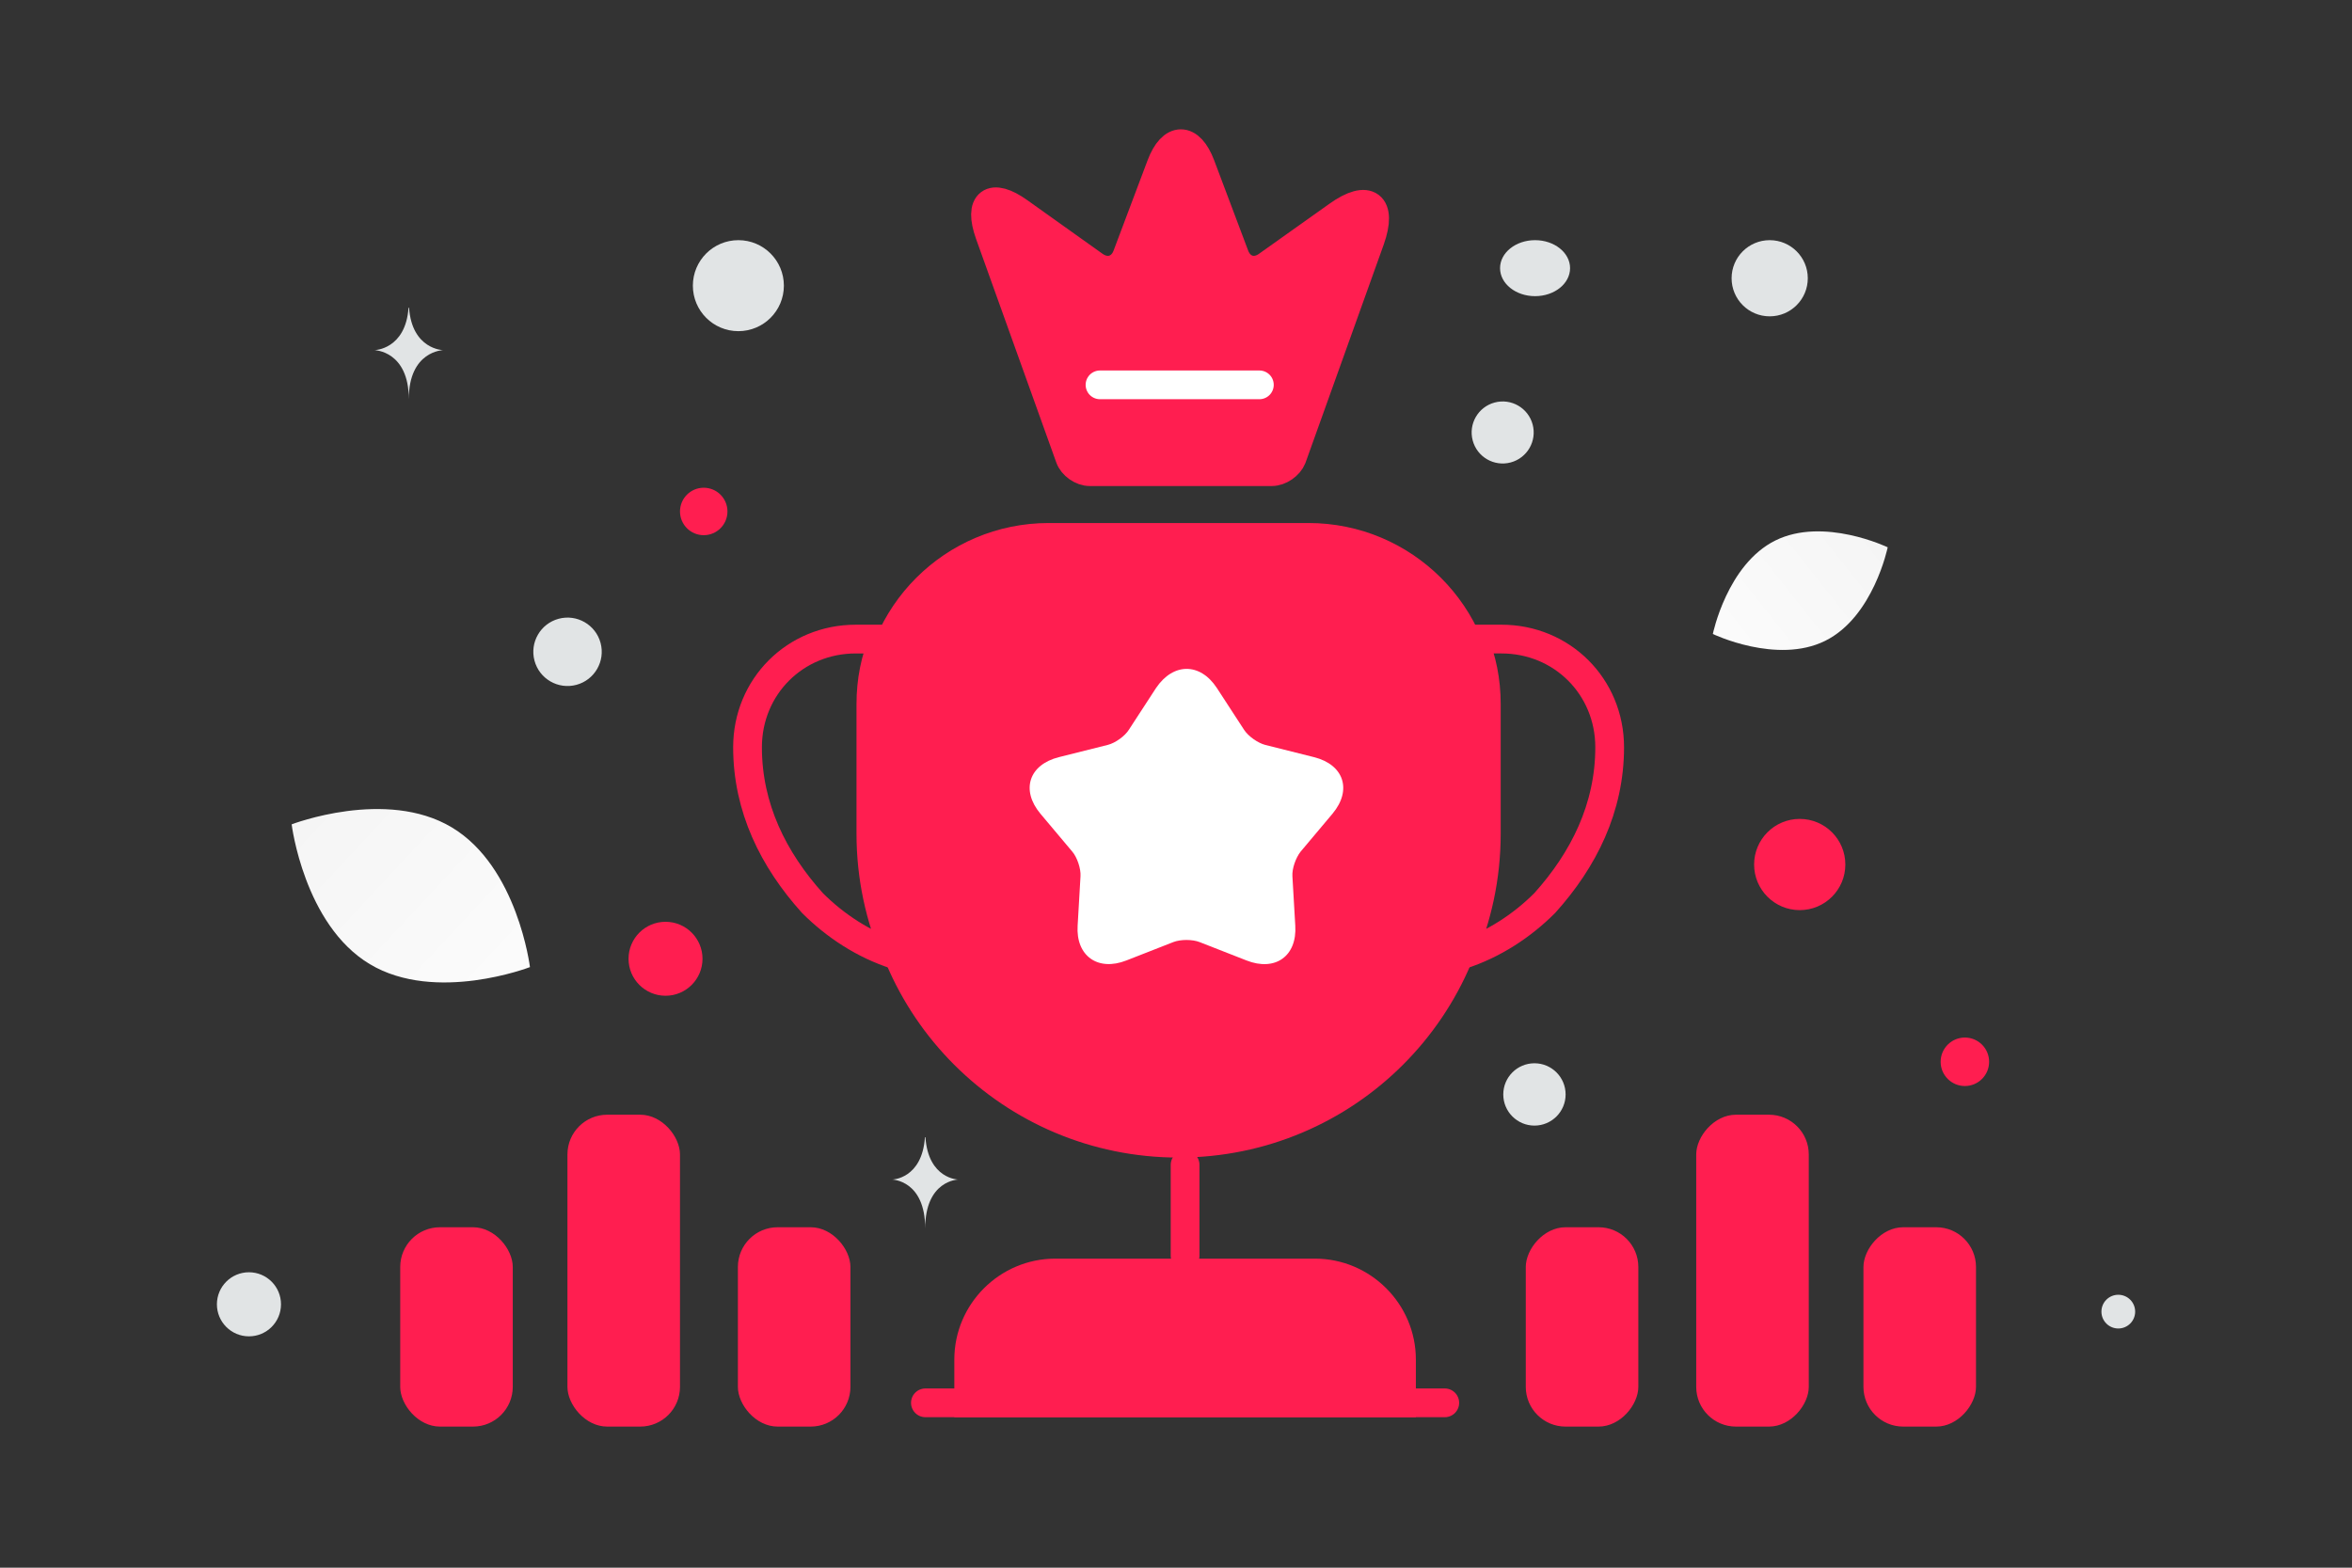 <svg width="900" height="600" viewBox="0 0 900 600" fill="none" xmlns="http://www.w3.org/2000/svg"><rect x="0" y="0" width="900" height="600" fill="#333333" stroke="none"/><path fill="transparent" d="M0 0h900v600H0z"/><path d="M486.661 180.519h-69.669c-3.113 0-6.597-2.437-7.635-5.392l-30.684-85.525c-4.373-12.26.741-16.027 11.266-8.494l28.905 20.606c4.818 3.324 10.303 1.625 12.378-3.766l13.044-34.64c4.151-11.078 11.044-11.078 15.194 0l13.045 34.64c2.075 5.391 7.56 7.09 12.303 3.766l27.127-19.276c11.562-8.272 17.121-4.063 12.377 9.305l-29.943 83.532c-1.111 2.807-4.595 5.244-7.708 5.244z" fill="#ff1e50" stroke="#ff1e50" stroke-width="11" stroke-linecap="round" stroke-linejoin="round"/><path d="M420.922 147.293H481.9" stroke="#fff" stroke-width="11" stroke-linecap="round" stroke-linejoin="round"/><path d="M453.479 445.814v34.779" stroke="#ff1e50" stroke-width="11" stroke-linecap="round" stroke-linejoin="round"/><path d="M370.673 536.902h165.615V520.34c0-18.217-14.905-33.123-33.123-33.123h-99.369c-18.218 0-33.123 14.906-33.123 33.123v16.562z" fill="#ff1e50" stroke="#ff1e50" stroke-width="11" stroke-miterlimit="10"/><path d="M354.111 536.902h198.738M342.851 365.493c-12.421-3.975-23.352-11.262-31.964-19.874-14.905-16.562-24.842-36.435-24.842-59.621 0-23.187 18.218-41.404 41.404-41.404h10.765c-3.313 7.618-4.969 16.064-4.969 24.842v49.685c0 16.561 3.478 32.129 9.606 46.372zm216.29-.001c12.421-3.974 23.351-11.262 31.963-19.874 14.906-16.561 24.843-36.435 24.843-59.621s-18.218-41.404-41.404-41.404h-10.765c3.312 7.619 4.968 16.065 4.968 24.843v49.684c0 16.562-3.478 32.129-9.605 46.372z" stroke="#ff1e50" stroke-width="11" stroke-linecap="round" stroke-linejoin="round"/><path d="M450.998 437.533c-64.093 0-115.931-51.837-115.931-115.93v-49.685c0-36.601 29.645-66.246 66.246-66.246h99.369c36.601 0 66.246 29.645 66.246 66.246v49.685c0 64.093-51.837 115.93-115.93 115.93z" fill="#ff1e50" stroke="#ff1e50" stroke-width="11" stroke-linecap="round" stroke-linejoin="round"/><path d="m465.623 263.295 10.433 16.032c1.648 2.521 5.308 5.043 8.054 5.764l18.67 4.683c11.531 2.882 14.643 12.609 7.139 21.615l-12.264 14.591c-1.831 2.342-3.295 6.485-3.112 9.367l1.098 18.913c.733 11.708-7.687 17.653-18.67 13.33l-17.937-7.025c-2.746-1.081-7.322-1.081-10.068 0l-17.937 7.025c-10.983 4.323-19.403-1.802-18.67-13.33l1.098-18.913c.183-2.882-1.282-7.206-3.112-9.367l-12.264-14.591c-7.504-9.006-4.392-18.733 7.139-21.615l18.67-4.683c2.929-.721 6.589-3.423 8.054-5.764l10.433-16.032c6.589-9.727 16.84-9.727 23.246 0z" fill="#fff"/><rect x="217.132" y="426.634" width="43.07" height="119.366" rx="15.212" fill="#ff1e50"/><rect x="153.143" y="469.704" width="43.07" height="76.296" rx="15.212" fill="#ff1e50"/><rect x="282.353" y="469.704" width="43.07" height="76.296" rx="15.212" fill="#ff1e50"/><rect width="43.07" height="119.366" rx="15.212" transform="matrix(-1 0 0 1 692.134 426.634)" fill="#ff1e50"/><rect width="43.07" height="76.296" rx="15.212" transform="matrix(-1 0 0 1 756.125 469.704)" fill="#ff1e50"/><rect width="43.07" height="76.296" rx="15.212" transform="matrix(-1 0 0 1 626.914 469.704)" fill="#ff1e50"/><path d="M698.411 245.262c-18.472 9.163-42.989-2.619-42.989-2.619s5.448-26.633 23.93-35.784c18.472-9.163 42.98 2.606 42.98 2.606s-5.449 26.634-23.921 35.797z" fill="url(#a)"/><path d="M141.498 368.999c25.175 15.088 61.293 1.14 61.293 1.14s-4.722-38.406-29.913-53.477c-25.175-15.088-61.277-1.157-61.277-1.157s4.722 38.405 29.897 53.494z" fill="url(#b)"/><circle cx="254.666" cy="366.951" r="14.152" transform="rotate(180 254.666 366.951)" fill="#ff1e50"/><circle cx="269.283" cy="195.751" r="9.08" transform="rotate(180 269.283 195.751)" fill="#ff1e50"/><circle cx="688.671" cy="330.876" r="17.455" transform="rotate(180 688.671 330.876)" fill="#ff1e50"/><circle r="9.276" transform="matrix(-1 0 0 1 751.866 406.377)" fill="#ff1e50"/><circle r="11.927" transform="matrix(-1 0 0 1 587.159 418.872)" fill="#E1E4E5"/><circle r="12.262" transform="matrix(-1 0 0 1 95.262 499.194)" fill="#E1E4E5"/><circle r="6.454" transform="matrix(-1 0 0 1 810.572 502)" fill="#E1E4E5"/><circle r="14.577" transform="matrix(-1 0 0 1 677.18 106.495)" fill="#E1E4E5"/><circle r="13.09" transform="scale(1 -1) rotate(-75 -53.971 -266.242)" fill="#E1E4E5"/><circle r="17.414" transform="matrix(-1 0 0 1 282.541 109.332)" fill="#E1E4E5"/><ellipse rx="13.396" ry="10.716" transform="matrix(-1 0 0 1 587.397 102.634)" fill="#E1E4E5"/><circle r="11.87" transform="scale(1 -1) rotate(-75 179.645 -457.44)" fill="#E1E4E5"/><path d="M156.332 117.76h.19c1.131 16.01 13.038 16.257 13.038 16.257s-13.13.256-13.13 18.756c0-18.5-13.131-18.756-13.131-18.756s11.903-.247 13.033-16.257zm197.602 317.488h.183c1.085 15.963 12.517 16.209 12.517 16.209s-12.606.255-12.606 18.701c0-18.446-12.606-18.701-12.606-18.701s11.427-.246 12.512-16.209z" fill="#E1E4E5"/><defs><linearGradient id="a" x1="627.476" y1="273.844" x2="779.834" y2="153.328" gradientUnits="userSpaceOnUse"><stop stop-color="#fff"/><stop offset="1" stop-color="#EEE"/></linearGradient><linearGradient id="b" x1="238.919" y1="417.567" x2="36.352" y2="229.356" gradientUnits="userSpaceOnUse"><stop stop-color="#fff"/><stop offset="1" stop-color="#EEE"/></linearGradient></defs></svg>
